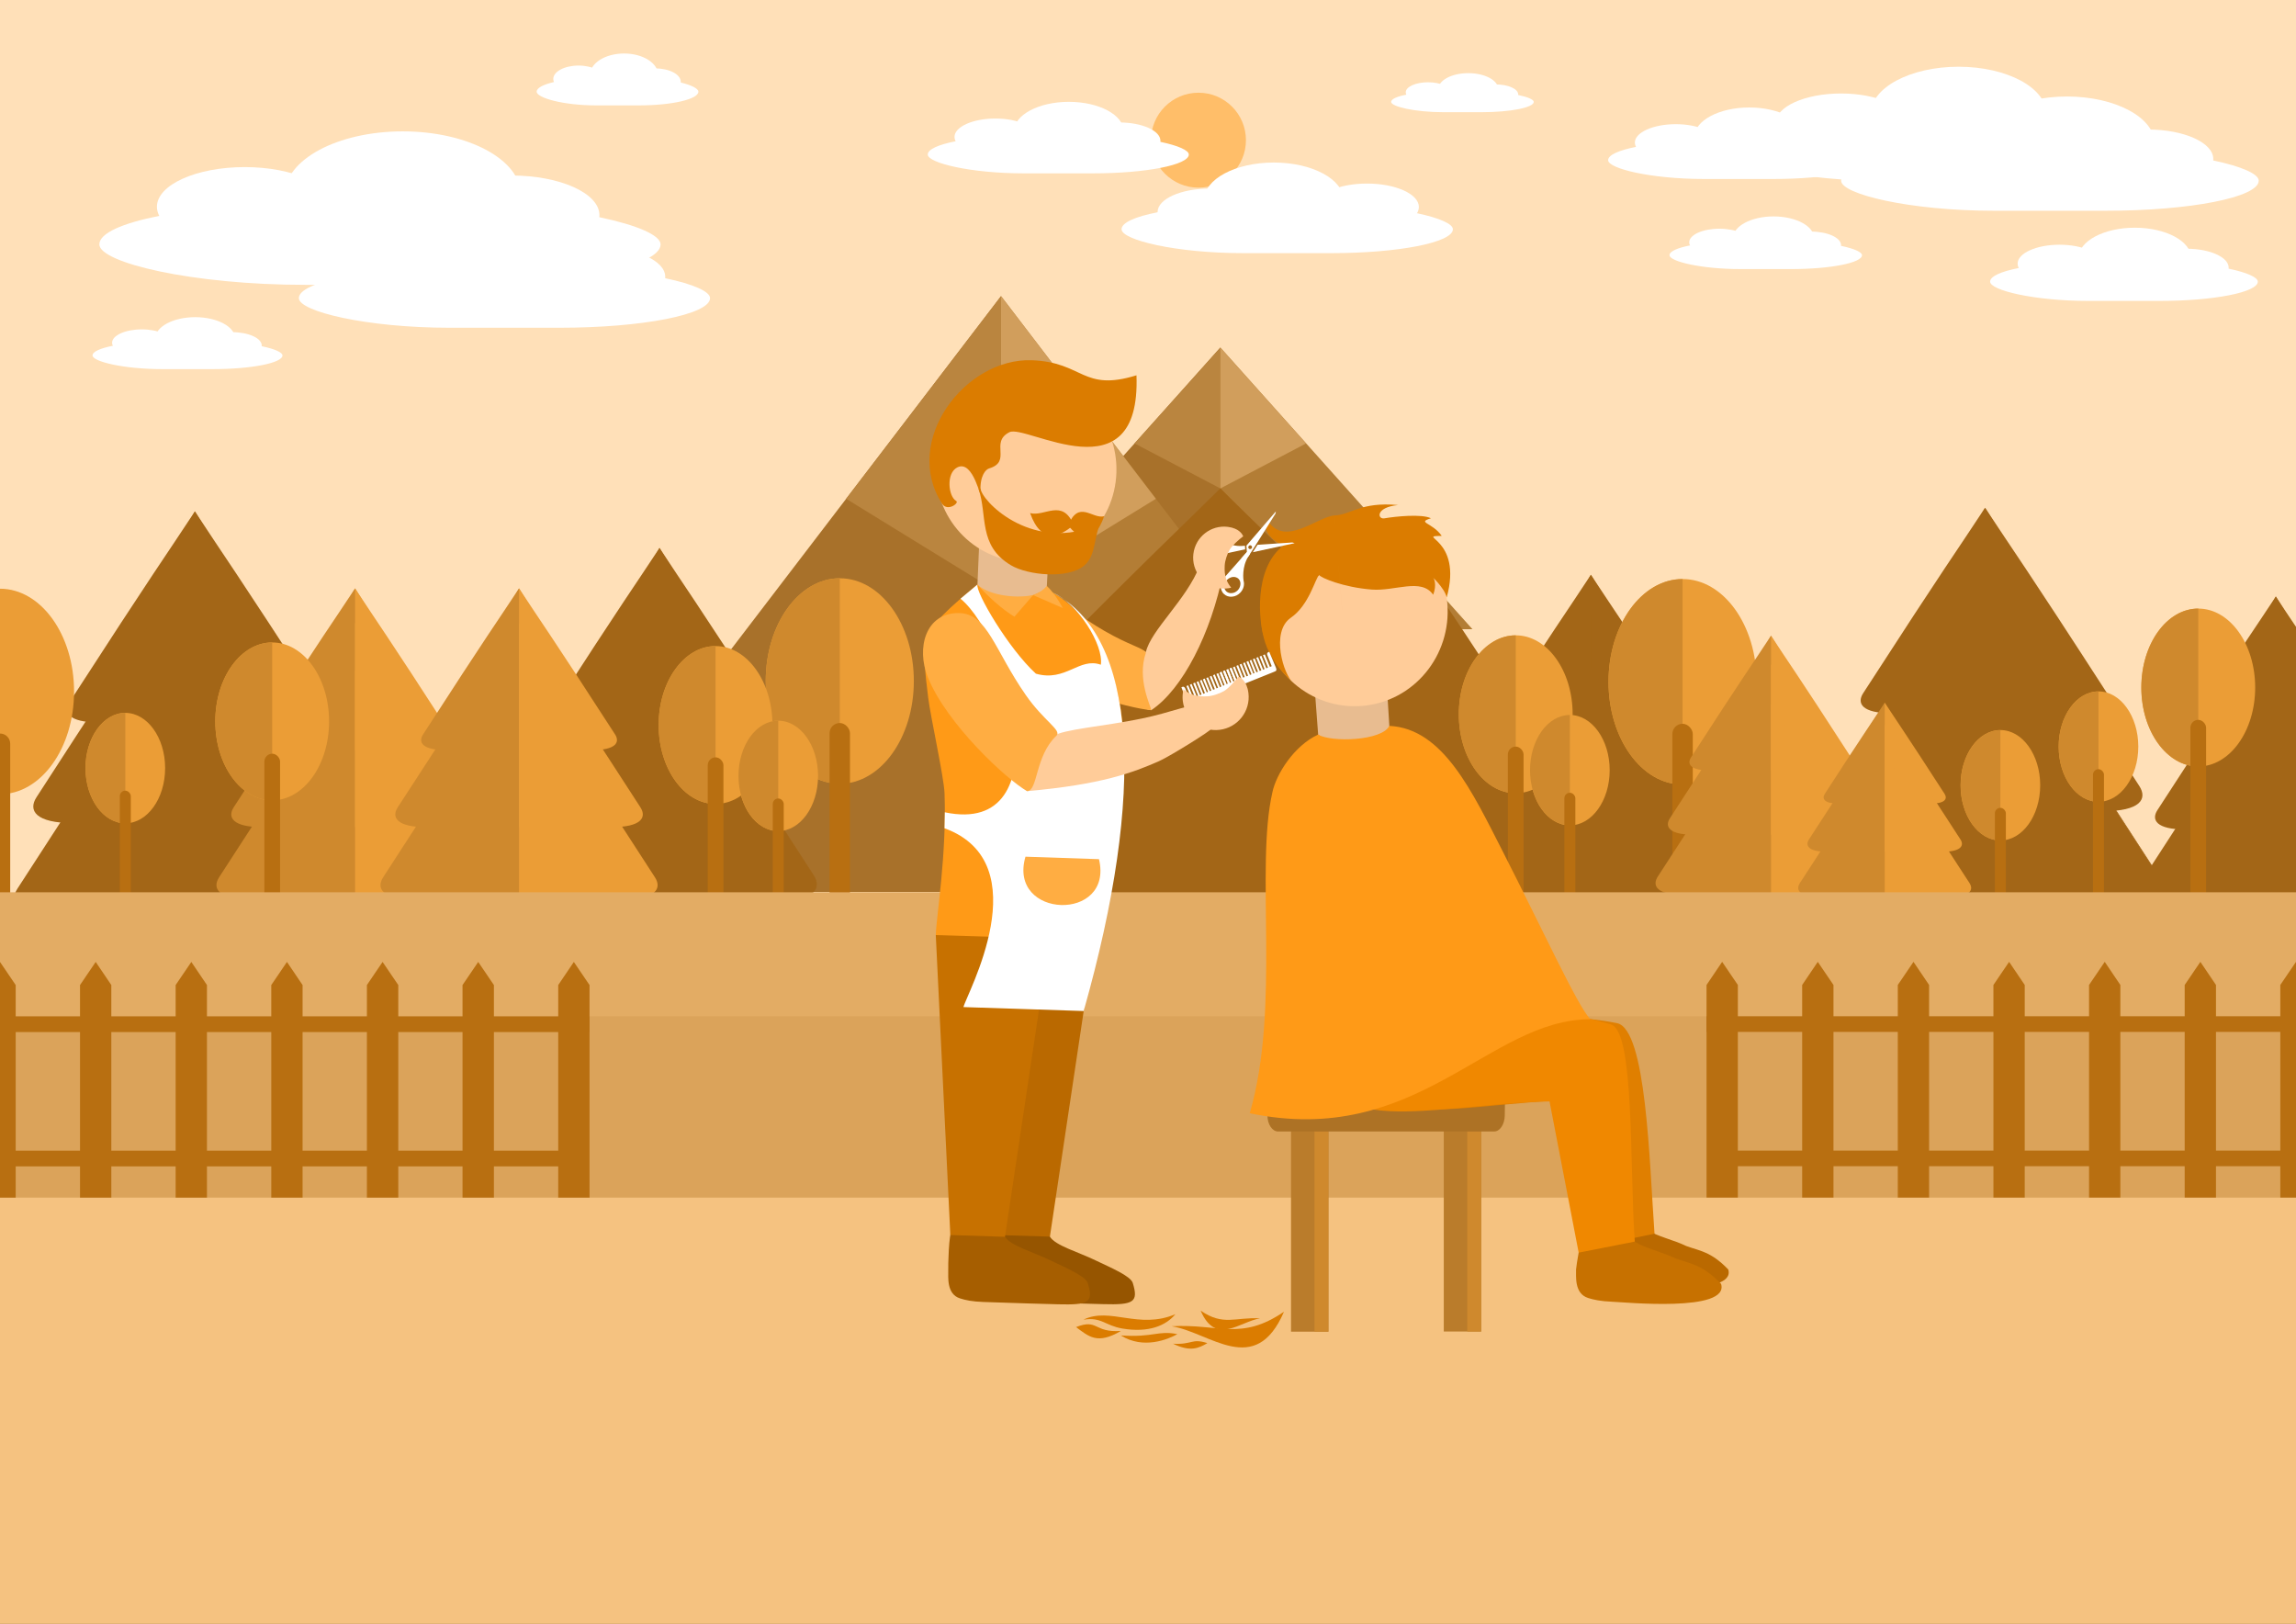 <?xml version="1.0" encoding="UTF-8"?>
<!DOCTYPE svg PUBLIC "-//W3C//DTD SVG 1.1//EN" "http://www.w3.org/Graphics/SVG/1.1/DTD/svg11.dtd">
<!-- Creator: CorelDRAW X7 -->
<svg xmlns="http://www.w3.org/2000/svg" xml:space="preserve" width="297mm" height="210mm" version="1.1" style="shape-rendering:geometricPrecision; text-rendering:geometricPrecision; image-rendering:optimizeQuality; fill-rule:evenodd; clip-rule:evenodd"
viewBox="0 0 29700 21000"
 xmlns:xlink="http://www.w3.org/1999/xlink">
 <rect x="0" y="0" width="29700" height="21000" fill="#333333" stroke="none"/>
 <defs>
  <style type="text/css">
   <![CDATA[
    .str0 {stroke:#A36617;stroke-width:7.62}
    .fil27 {fill:#965500}
    .fil6 {fill:#A36617}
    .fil30 {fill:#A65E00}
    .fil2 {fill:#A8712A}
    .fil24 {fill:#AD7225}
    .fil3 {fill:#B37D35}
    .fil12 {fill:#B86F11}
    .fil16 {fill:#BA6900}
    .fil23 {fill:#BA7C2B}
    .fil4 {fill:#BA853F}
    .fil17 {fill:#C77100}
    .fil11 {fill:#CF892D}
    .fil5 {fill:#D19E5C}
    .fil19 {fill:#DB7C00}
    .fil14 {fill:#DBA35A}
    .fil25 {fill:#E07F00}
    .fil13 {fill:#E3AC64}
    .fil20 {fill:#E8BC90}
    .fil10 {fill:#EB9D36}
    .fil26 {fill:#F08800}
    .fil15 {fill:#F5C280}
    .fil18 {fill:#FF9101}
    .fil29 {fill:#FF9A17}
    .fil22 {fill:#FFA024}
    .fil28 {fill:#FFAD42}
    .fil8 {fill:#FFBE69}
    .fil21 {fill:#FFCC99}
    .fil1 {fill:#FFE0B8}
    .fil0 {fill:white}
    .fil9 {fill:white}
    .fil7 {fill:#A36617;fill-rule:nonzero}
   ]]>
  </style>
 </defs>
 <g id="Слой_x0020_1">
  <g id="_500765160">
  </g>
  <g id="_500765448">
  </g>
  <g id="_500765376">
  </g>
  <g id="_500765472">
  </g>
  <g id="_500765832">
  </g>
  <g id="_500766216">
  </g>
  <g id="_500765112">
  </g>
  <g id="_500766384">
  </g>
  <g id="_500766336">
  </g>
  <g id="_500766960">
  </g>
  <g id="_500766816">
  </g>
  <g id="_500764584">
  </g>
  <g id="_500767080">
  </g>
  <g id="_500762832">
  </g>
  <g id="_500763336">
  </g>
  <g id="_514125000">
   <circle class="fil0" cx="11384" cy="4454" r="1610"/>
   <polygon class="fil0" points="11384,7009 9965,5206 12803,5206 "/>
  </g>
  <polygon class="fil1" points="0,0 29700,0 29700,13144 0,13144 "/>
  <g id="_514154088">
   <polygon class="fil2" points="15544,4969 15785,4524 16001,4899 16141,8138 15488,8138 "/>
   <polygon class="fil2" points="12524,8138 15786,8138 15786,4495 "/>
   <polygon class="fil3" points="19047,8138 15786,8138 15786,4495 "/>
   <polygon class="fil4" points="14676,5735 15786,6317 15786,4495 "/>
   <polygon class="fil5" points="16895,5735 15786,6317 15786,4495 "/>
  </g>
  <g id="_514127976">
   <polygon class="fil2" points="12511,4831 12947,3889 13338,4684 13589,11536 12411,11536 "/>
   <polygon class="fil2" points="7058,11536 12949,11536 12949,3830 "/>
   <polygon class="fil3" points="18839,11536 12949,11536 12949,3830 "/>
   <polygon class="fil4" points="10945,6451 12949,7683 12949,3830 "/>
   <polygon class="fil5" points="14952,6451 12949,7683 12949,3830 "/>
  </g>
  <g id="_514128264">
   <polygon class="fil6" points="15303,6884 15786,6317 16321,6884 16321,11564 15303,11564 "/>
   <g>
    <g>
     <path class="fil6" d="M15785 9044l-1898 0c-614,0 -721,-131 -589,-264 1726,-1738 1880,-1861 2487,-2463l0 2727z"/>
     <path class="fil6" d="M15785 10345l-2399 0c-777,0 -912,-166 -746,-334 2183,-2198 2378,-2353 3145,-3114l0 3448z"/>
     <path class="fil6" d="M15785 11564l-2686 0c-870,0 -1021,-186 -835,-374 2444,-2461 2662,-2634 3521,-3486l0 3860z"/>
    </g>
    <g>
     <path class="fil6" d="M15786 9044l1898 0c614,0 721,-131 589,-264 -1726,-1738 -1880,-1861 -2487,-2463l0 2727z"/>
     <path class="fil6" d="M15786 10345l2399 0c777,0 912,-166 746,-334 -2183,-2198 -2378,-2353 -3145,-3114l0 3448z"/>
     <path class="fil6 str0" d="M15786 11564l2686 0c870,0 1021,-186 835,-374 -2444,-2461 -2662,-2634 -3521,-3486l0 3860z"/>
    </g>
   </g>
  </g>
  <g id="_511351160">
   <polygon class="fil6" points="20307,7927 20579,7434 20883,7927 20883,11994 20307,11994 "/>
   <g>
    <g>
     <path class="fil6" d="M20579 9805l-1074 0c-347,0 -408,-115 -333,-230 976,-1511 1064,-1618 1407,-2141l0 2371z"/>
     <path class="fil6" d="M20579 10935l-1358 0c-439,0 -515,-145 -421,-291 1235,-1910 1345,-2045 1779,-2706l0 2997z"/>
     <path class="fil6" d="M20579 11994l-1520 0c-492,0 -577,-162 -472,-325 1382,-2138 1506,-2289 1992,-3030l0 3355z"/>
    </g>
    <g>
     <path class="fil6" d="M20579 9805l1074 0c348,0 408,-115 334,-230 -977,-1511 -1064,-1618 -1408,-2141l0 2371z"/>
     <path class="fil6" d="M20579 10935l1358 0c440,0 516,-145 422,-291 -1235,-1910 -1345,-2045 -1780,-2706l0 2997z"/>
     <path class="fil6 str0" d="M20579 11994l1521 0c491,0 577,-162 472,-325 -1383,-2138 -1507,-2289 -1993,-3030l0 3355z"/>
    </g>
   </g>
  </g>
  <g id="_511332848">
   <polygon class="fil6" points="18156,7901 18428,7408 18732,7901 18732,11968 18156,11968 "/>
   <g>
    <g>
     <path class="fil6" d="M18428 9778l-1074 0c-347,0 -408,-114 -333,-229 976,-1511 1064,-1618 1407,-2141l0 2370z"/>
     <path class="fil6" d="M18428 10909l-1358 0c-439,0 -515,-145 -421,-291 1235,-1910 1345,-2045 1779,-2706l0 2997z"/>
     <path class="fil6" d="M18428 11968l-1520 0c-492,0 -577,-162 -472,-325 1382,-2139 1506,-2290 1992,-3030l0 3355z"/>
    </g>
    <g>
     <path class="fil6" d="M18428 9778l1074 0c348,0 408,-114 334,-229 -977,-1511 -1064,-1618 -1408,-2141l0 2370z"/>
     <path class="fil6" d="M18428 10909l1358 0c440,0 516,-145 422,-291 -1235,-1910 -1345,-2045 -1780,-2706l0 2997z"/>
     <path class="fil6 str0" d="M18428 11968l1521 0c491,0 577,-162 472,-325 -1383,-2139 -1507,-2290 -1993,-3030l0 3355z"/>
    </g>
   </g>
  </g>
  <g id="_511327736">
   <polygon class="fil6" points="25373,7120 25678,6567 26018,7120 26018,11680 25373,11680 "/>
   <g>
    <g>
     <path class="fil6" d="M25678 9225l-1204 0c-390,0 -457,-128 -374,-258 1095,-1694 1193,-1813 1578,-2400l0 2658z"/>
     <path class="fil6" d="M25678 10492l-1522 0c-493,0 -579,-162 -473,-325 1385,-2142 1509,-2293 1995,-3035l0 3360z"/>
     <path class="fil6" d="M25678 11680l-1704 0c-552,0 -648,-181 -529,-364 1550,-2398 1688,-2568 2233,-3398l0 3762z"/>
    </g>
    <g>
     <path class="fil6" d="M25678 9225l1205 0c389,0 457,-128 374,-258 -1095,-1694 -1193,-1813 -1579,-2400l0 2658z"/>
     <path class="fil6" d="M25678 10492l1523 0c493,0 578,-162 473,-325 -1385,-2142 -1509,-2293 -1996,-3035l0 3360z"/>
     <path class="fil6 str0" d="M25678 11680l1705 0c552,0 648,-181 529,-364 -1550,-2398 -1688,-2568 -2234,-3398l0 3762z"/>
    </g>
   </g>
  </g>
  <g id="_511326248">
   <polygon class="fil6" points="29204,8139 29439,7715 29700,8139 29700,11640 29204,11640 "/>
   <g>
    <g>
     <path class="fil6" d="M29439 9756l-924 0c-300,0 -352,-99 -288,-198 841,-1301 916,-1393 1212,-1843l0 2041z"/>
     <path class="fil6" d="M29439 10728l-1169 0c-378,0 -444,-124 -363,-250 1063,-1644 1158,-1760 1532,-2329l0 2579z"/>
     <path class="fil6" d="M29439 11640l-1308 0c-424,0 -498,-139 -407,-280 1190,-1840 1297,-1970 1715,-2608l0 2888z"/>
    </g>
    <g>
     <path class="fil6" d="M29439 9756l261 0 0 -1649c-87,-130 -162,-240 -261,-392l0 2041z"/>
     <path class="fil6" d="M29439 10728l261 0 0 -2186c-83,-124 -162,-243 -261,-393l0 2579z"/>
     <path class="fil6" d="M29439 11640l261 0 0 -2494c-82,-122 -163,-244 -261,-394l0 2888z"/>
     <path class="fil7" d="M29443 11637l257 0 0 7 -261 0 -4 0 0 -4 0 -2888 0 -12 7 10c97,148 177,268 258,389l0 14c-81,-121 -161,-241 -257,-388l0 2872z"/>
    </g>
   </g>
  </g>
  <g id="_511335152">
   <polygon class="fil6" points="2207,7182 2521,6614 2870,7182 2870,11866 2207,11866 "/>
   <g>
    <g>
     <path class="fil6" d="M2521 9344l-1237 0c-400,0 -470,-132 -384,-264 1125,-1740 1225,-1863 1621,-2466l0 2730z"/>
     <path class="fil6" d="M2521 10646l-1564 0c-506,0 -594,-167 -485,-335 1422,-2199 1549,-2355 2049,-3116l0 3451z"/>
     <path class="fil6" d="M2521 11866l-1751 0c-566,0 -665,-187 -543,-375 1592,-2462 1734,-2636 2294,-3489l0 3864z"/>
    </g>
    <g>
     <path class="fil6" d="M2521 9344l1237 0c400,0 470,-132 384,-264 -1125,-1740 -1226,-1863 -1621,-2466l0 2730z"/>
     <path class="fil6" d="M2521 10646l1564 0c506,0 594,-167 485,-335 -1422,-2199 -1549,-2355 -2049,-3116l0 3451z"/>
     <path class="fil6 str0" d="M2521 11866l1751 0c566,0 665,-187 543,-375 -1592,-2462 -1734,-2636 -2294,-3489l0 3864z"/>
    </g>
   </g>
  </g>
  <g id="_511343864">
   <polygon class="fil6" points="8258,7580 8531,7087 8834,7580 8834,11647 8258,11647 "/>
   <g>
    <g>
     <path class="fil6" d="M8531 9457l-1074 0c-348,0 -408,-114 -334,-229 977,-1511 1064,-1618 1408,-2141l0 2370z"/>
     <path class="fil6" d="M8531 10588l-1358 0c-440,0 -516,-145 -422,-291 1235,-1910 1345,-2045 1780,-2706l0 2997z"/>
     <path class="fil6" d="M8531 11647l-1521 0c-491,0 -577,-162 -472,-325 1383,-2139 1507,-2290 1993,-3030l0 3355z"/>
    </g>
    <g>
     <path class="fil6" d="M8531 9457l1074 0c347,0 408,-114 333,-229 -976,-1511 -1064,-1618 -1407,-2141l0 2370z"/>
     <path class="fil6" d="M8531 10588l1358 0c439,0 515,-145 421,-291 -1235,-1910 -1345,-2045 -1779,-2706l0 2997z"/>
     <path class="fil6 str0" d="M8531 11647l1520 0c492,0 577,-162 472,-325 -1382,-2139 -1506,-2290 -1992,-3030l0 3355z"/>
    </g>
   </g>
  </g>
  <circle class="fil8" cx="15503" cy="1813" r="614"/>
  <g id="_511346048">
   <rect class="fil9" x="12001" y="1755" width="3377" height="487" rx="1239" ry="629"/>
   <ellipse class="fil9" cx="12876" cy="1771" rx="529" ry="238"/>
   <ellipse class="fil9" cx="14482" cy="1822" rx="529" ry="238"/>
   <ellipse class="fil9" cx="13826" cy="1699" rx="710" ry="382"/>
  </g>
  <g id="_511339064">
   <g>
    <ellipse class="fil10" cx="10863" cy="8808" rx="958" ry="1329"/>
    <path class="fil11" d="M10863 10136c-529,0 -958,-595 -958,-1328 0,-734 429,-1329 958,-1329l0 2657z"/>
   </g>
   <rect class="fil12" x="10731" y="9351" width="264" height="3389" rx="132" ry="132"/>
  </g>
  <g id="_511352384">
   <g>
    <ellipse class="fil10" cx="21765" cy="8818" rx="958" ry="1329"/>
    <path class="fil11" d="M21765 10146c-529,0 -958,-594 -958,-1328 0,-734 429,-1329 958,-1329l0 2657z"/>
   </g>
   <rect class="fil12" x="21633" y="9361" width="264" height="3389" rx="132" ry="132"/>
  </g>
  <g id="_511353776">
   <g>
    <path class="fil10" d="M0 7614c529,0 958,595 958,1329 0,734 -429,1329 -958,1329l0 0 0 -2658 0 0z"/>
    <polygon class="fil11" points="0,10272 0,10272 0,7614 0,7614 "/>
   </g>
   <path class="fil12" d="M0 9487l0 0c73,0 132,59 132,132l0 3125c0,72 -59,132 -132,132l0 0 0 0 0 -3389 0 0z"/>
  </g>
  <g id="_511333616">
   <g>
    <ellipse class="fil10" cx="9256" cy="9377" rx="736" ry="1021"/>
    <path class="fil11" d="M9256 10398c-407,0 -736,-457 -736,-1021 0,-564 329,-1021 736,-1021l0 2042z"/>
   </g>
   <rect class="fil12" x="9155" y="9795" width="203" height="2605" rx="102" ry="102"/>
  </g>
  <g id="_511338080">
   <g>
    <ellipse class="fil10" cx="28436" cy="8892" rx="736" ry="1021"/>
    <path class="fil11" d="M28436 9913c-407,0 -737,-457 -737,-1021 0,-564 330,-1021 737,-1021l0 2042z"/>
   </g>
   <rect class="fil12" x="28334" y="9310" width="203" height="2605" rx="102" ry="102"/>
  </g>
  <g id="_511340192">
   <g>
    <ellipse class="fil10" cx="19607" cy="9238" rx="736" ry="1021"/>
    <path class="fil11" d="M19607 10260c-407,0 -737,-458 -737,-1022 0,-564 330,-1021 737,-1021l0 2043z"/>
   </g>
   <rect class="fil12" x="19505" y="9656" width="203" height="2605" rx="102" ry="102"/>
  </g>
  <g id="_511347152">
   <g>
    <ellipse class="fil10" cx="20307" cy="9961" rx="515" ry="714"/>
    <path class="fil11" d="M20307 10674c-285,0 -515,-319 -515,-713 0,-395 230,-714 515,-714l0 1427z"/>
   </g>
   <rect class="fil12" x="20236" y="10253" width="142" height="1820" rx="71" ry="71"/>
  </g>
  <g id="_511327712">
   <g>
    <ellipse class="fil10" cx="1621" cy="9934" rx="515" ry="714"/>
    <path class="fil11" d="M1621 10648c-284,0 -515,-320 -515,-714 0,-394 231,-714 515,-714l0 1428z"/>
   </g>
   <rect class="fil12" x="1550" y="10226" width="142" height="1820" rx="71" ry="71"/>
  </g>
  <g id="_511339352">
   <g>
    <ellipse class="fil10" cx="10067" cy="10035" rx="515" ry="714"/>
    <path class="fil11" d="M10067 10748c-284,0 -514,-319 -514,-713 0,-395 230,-714 514,-714l0 1427z"/>
   </g>
   <rect class="fil12" x="9996" y="10327" width="142" height="1820" rx="71" ry="71"/>
  </g>
  <g id="_511325288">
   <polygon class="fil11" points="22709,8585 22909,8222 23132,8585 23132,11575 22709,11575 "/>
   <g>
    <g>
     <path class="fil11" d="M22909 9965l-789 0c-256,0 -300,-84 -246,-169 718,-1111 783,-1189 1035,-1574l0 1743z"/>
     <path class="fil11" d="M22909 10796l-998 0c-323,0 -379,-106 -310,-213 908,-1405 989,-1504 1308,-1990l0 2203z"/>
     <path class="fil11" d="M22909 11575l-1117 0c-362,0 -425,-119 -347,-239 1016,-1572 1107,-1683 1464,-2228l0 2467z"/>
    </g>
    <g>
     <path class="fil10" d="M22909 9965l790 0c255,0 300,-84 245,-169 -718,-1111 -782,-1189 -1035,-1574l0 1743z"/>
     <path class="fil10" d="M22909 10796l999 0c323,0 379,-106 310,-213 -908,-1405 -989,-1504 -1309,-1990l0 2203z"/>
     <path class="fil10" d="M22909 11575l1118 0c362,0 425,-119 347,-239 -1016,-1572 -1107,-1683 -1465,-2228l0 2467z"/>
    </g>
   </g>
  </g>
  <g id="_378494088">
   <polygon class="fil11" points="24230,9360 24380,9089 24547,9360 24547,11599 24230,11599 "/>
   <g>
    <g>
     <path class="fil11" d="M24380 10394l-591 0c-192,0 -225,-63 -184,-127 538,-831 586,-890 775,-1178l0 1305z"/>
     <path class="fil11" d="M24380 11016l-748 0c-241,0 -283,-80 -232,-160 680,-1051 741,-1126 980,-1490l0 1650z"/>
     <path class="fil11" d="M24380 11599l-837 0c-271,0 -318,-89 -260,-179 761,-1177 829,-1260 1097,-1668l0 1847z"/>
    </g>
    <g>
     <path class="fil10" d="M24380 10394l591 0c191,0 224,-63 183,-127 -537,-831 -585,-890 -774,-1178l0 1305z"/>
     <path class="fil10" d="M24380 11016l747 0c242,0 284,-80 232,-160 -679,-1051 -740,-1126 -979,-1490l0 1650z"/>
     <path class="fil10" d="M24380 11599l836 0c271,0 318,-89 260,-179 -761,-1177 -829,-1260 -1096,-1668l0 1847z"/>
    </g>
   </g>
  </g>
  <g id="_378489192">
   <g>
    <ellipse class="fil10" cx="25876" cy="10156" rx="515" ry="714"/>
    <path class="fil11" d="M25876 10870c-284,0 -514,-320 -514,-714 0,-394 230,-713 514,-713l0 1427z"/>
   </g>
   <rect class="fil12" x="25805" y="10448" width="142" height="1820" rx="71" ry="71"/>
  </g>
  <g id="_378488256">
   <g>
    <ellipse class="fil10" cx="27145" cy="9656" rx="515" ry="714"/>
    <path class="fil11" d="M27145 10370c-284,0 -515,-320 -515,-714 0,-394 231,-713 515,-713l0 1427z"/>
   </g>
   <rect class="fil12" x="27074" y="9948" width="142" height="1820" rx="71" ry="71"/>
  </g>
  <g id="_378498264">
   <polygon class="fil11" points="4352,8044 4593,7610 4860,8044 4860,11632 4352,11632 "/>
   <g>
    <g>
     <path class="fil11" d="M4593 9701l-948 0c-306,0 -360,-101 -294,-203 861,-1333 939,-1427 1242,-1888l0 2091z"/>
     <path class="fil11" d="M4593 10698l-1198 0c-388,0 -455,-128 -372,-257 1089,-1684 1187,-1803 1570,-2387l0 2644z"/>
     <path class="fil11" d="M4593 11632l-1341 0c-434,0 -510,-143 -417,-287 1220,-1886 1329,-2019 1758,-2672l0 2959z"/>
    </g>
    <g>
     <path class="fil10" d="M4593 9701l947 0c306,0 360,-101 294,-203 -861,-1333 -939,-1427 -1241,-1888l0 2091z"/>
     <path class="fil10" d="M4593 10698l1197 0c388,0 455,-128 372,-257 -1089,-1684 -1186,-1803 -1569,-2387l0 2644z"/>
     <path class="fil10" d="M4593 11632l1340 0c434,0 510,-143 417,-287 -1220,-1886 -1329,-2019 -1757,-2672l0 2959z"/>
    </g>
   </g>
  </g>
  <g id="_378496296">
   <g>
    <ellipse class="fil10" cx="3521" cy="9330" rx="736" ry="1021"/>
    <path class="fil11" d="M3521 10352c-406,0 -736,-458 -736,-1022 0,-564 330,-1021 736,-1021l0 2043z"/>
   </g>
   <rect class="fil12" x="3420" y="9748" width="203" height="2605" rx="102" ry="102"/>
  </g>
  <g id="_378498432">
   <polygon class="fil11" points="6474,8044 6714,7610 6982,8044 6982,11632 6474,11632 "/>
   <g>
    <g>
     <path class="fil11" d="M6714 9701l-947 0c-307,0 -360,-101 -294,-203 861,-1333 938,-1427 1241,-1888l0 2091z"/>
     <path class="fil11" d="M6714 10698l-1197 0c-388,0 -455,-128 -372,-257 1089,-1684 1186,-1803 1569,-2387l0 2644z"/>
     <path class="fil11" d="M6714 11632l-1341 0c-433,0 -509,-143 -416,-287 1219,-1886 1328,-2019 1757,-2672l0 2959z"/>
    </g>
    <g>
     <path class="fil10" d="M6714 9701l948 0c306,0 360,-101 294,-203 -862,-1333 -939,-1427 -1242,-1888l0 2091z"/>
     <path class="fil10" d="M6714 10698l1198 0c387,0 455,-128 372,-257 -1089,-1684 -1187,-1803 -1570,-2387l0 2644z"/>
     <path class="fil10" d="M6714 11632l1341 0c434,0 510,-143 416,-287 -1219,-1886 -1328,-2019 -1757,-2672l0 2959z"/>
    </g>
   </g>
  </g>
  <polygon class="fil13" points="0,11540 29700,11540 29700,21000 0,21000 "/>
  <polygon class="fil14" points="0,13144 29700,13144 29700,20500 0,20500 "/>
  <polygon class="fil15" points="0,15489 29700,15489 29700,21006 0,21006 "/>
  <g id="_500765160_0">
  </g>
  <g id="_500765448_1">
  </g>
  <g id="_500765376_2">
  </g>
  <g id="_500765472_3">
  </g>
  <g id="_500765832_4">
  </g>
  <g id="_500766216_5">
  </g>
  <g id="_500765112_6">
  </g>
  <g id="_500766384_7">
  </g>
  <g id="_500766336_8">
  </g>
  <g id="_500766960_9">
  </g>
  <g id="_500766816_10">
  </g>
  <g id="_500764584_11">
  </g>
  <g id="_500767080_12">
  </g>
  <g id="_500762832_13">
  </g>
  <g id="_500763336_14">
  </g>
  <path class="fil16" d="M21285 15794c19,32 -6,88 38,119 107,76 333,125 489,202 175,64 321,71 544,304 104,345 -1165,219 -1301,215 -141,-6 -224,-24 -289,-45 -174,-54 -143,-273 -146,-343 6,-66 52,-350 78,-397 81,-97 407,-352 548,-297 30,18 -2,172 39,242z"/>
  <path class="fil17" d="M21106 15929c21,35 -6,95 41,129 116,81 360,135 528,218 190,69 347,77 588,329 113,372 -1258,236 -1405,231 -153,-6 -243,-26 -313,-48 -188,-58 -154,-295 -158,-370 7,-72 57,-379 85,-430 87,-105 439,-379 592,-320 32,19 -2,186 42,261z"/>
  <path class="fil18" d="M19304 13760c-1696,-41 -1437,-183 -2209,46 -24,-263 -33,-665 -159,-1486 -32,-214 -305,-994 -363,-1239 -74,-308 -152,-619 -108,-810 47,-230 462,-635 586,-770 169,-112 338,-123 561,-113 115,5 225,26 332,60 34,-85 47,16 72,25 693,266 1194,1136 1257,2257 54,989 28,1437 -4,1768 -24,257 41,217 35,262z"/>
  <path class="fil0" d="M18329 10598c40,37 183,94 248,106 -33,-174 63,-292 -69,-484 -283,-407 -354,-680 -525,-797 -140,-95 -359,-82 -692,12 -151,43 -168,-62 -219,104 305,185 1007,985 1257,1059z"/>
  <g id="_378660168">
   <polygon class="fil19" points="18441,9685 17965,9402 17965,9402 18355,10232 18355,10232 "/>
   <polygon class="fil19" points="18614,10052 18138,9770 18138,9770 18577,10704 "/>
  </g>
  <path class="fil20" d="M16972 8444l936 -78 66 1057c-22,95 -554,395 -923,78l-79 -1057z"/>
  <ellipse class="fil21" transform="matrix(1.286 -0.107 0.1 1.199 17519.6 7903.31)" rx="935" ry="1023"/>
  <path class="fil19" d="M17362 7894l-102 -1227c218,-8 337,-180 825,-135 -293,28 -270,187 -178,172 144,-25 484,-60 603,-1 -188,59 15,51 140,228 -353,5 278,17 64,796 -28,-127 -222,-301 -168,-246 0,0 44,79 -7,211 -155,-222 -493,-43 -795,-67 -369,-29 -658,-152 -680,-188 -248,165 -436,194 -553,515 -14,-18 -46,499 54,658 21,35 -105,-12 -233,-431 -27,-110 -135,-804 266,-1122 -170,-78 -274,-217 -196,-319 221,339 637,-53 858,-71l102 1227z"/>
  <g id="_378662712">
   <polygon class="fil22" points="17278,10214 17051,9501 17051,9501 18024,10268 18024,10268 "/>
   <polygon class="fil22" points="17708,10553 17481,9840 17481,9840 18577,10704 "/>
  </g>
  <rect class="fil23" x="18676" y="14594" width="484" height="2627"/>
  <rect class="fil11" x="18980" y="14594" width="179" height="2627"/>
  <rect class="fil23" x="16700" y="14596" width="484" height="2627"/>
  <rect class="fil11" x="17004" y="14596" width="179" height="2627"/>
  <path class="fil24" d="M19470 14068l-5 359c-2,114 -62,207 -138,207l-2794 0c-76,0 -138,-93 -138,-207l0 -334c0,-167 819,-220 1602,-231 866,-13 1476,37 1473,206z"/>
  <path class="fil25" d="M17497 13209c1236,0 2498,-162 3420,24 381,77 419,1806 485,2723l-695 143 -362 -1872c-1562,34 -3084,601 -2848,-1018z"/>
  <path class="fil26" d="M17069 13183c1291,0 2563,-303 3772,68 306,94 237,1848 306,2807l-726 143 -377 -1956c-1633,36 -3222,628 -2975,-1062z"/>
  <circle class="fil0" transform="matrix(-1.097 -0.435 -0.435 1.097 12936.9 12970)" r="133"/>
  <path class="fil27" d="M13581 15994c70,116 365,197 595,309 196,94 449,200 477,290 77,250 10,285 -382,274 -214,-5 -527,-15 -967,-29 -148,-6 -235,-25 -303,-47 -181,-55 -150,-285 -154,-358 -2,-68 6,-476 48,-526 83,-103 458,-258 605,-201 115,44 38,215 81,288z"/>
  <polygon class="fil16" points="12686,12093 14159,12137 13581,15994 12874,15972 "/>
  <g id="_378652032">
   <path class="fil0" d="M16206 7142l541 -117 -29 -9c0,0 -258,16 -451,30 -23,37 -45,69 -61,96z"/>
   <path class="fil0" d="M15677 7197c0,0 1,-1 1,-1 -1,1 -1,1 -1,1l429 -92 1 1 -3 -48c-21,1 -36,3 -39,3 -161,10 -293,-91 -302,-99 -36,-38 -97,-55 -155,-40 -41,10 -76,33 -98,66 -23,33 -31,73 -22,110 3,12 8,24 15,35 33,55 104,81 174,64zm-135 -89c-4,-7 -8,-14 -9,-22 -7,-23 -1,-50 15,-72 15,-24 41,-40 71,-48 50,-12 101,6 124,43 4,8 6,15 8,23 7,25 2,50 -14,72 -16,23 -42,41 -71,48 -50,13 -101,-5 -124,-44z"/>
   <path class="fil0" d="M15838 7469c2,0 2,0 2,0 -1,-1 -2,0 -2,0l291 -329 4 1 36 25c-12,17 -20,29 -22,32 -86,138 -63,301 -61,312 15,52 0,112 -43,156 -29,30 -66,48 -106,51 -40,4 -78,-9 -105,-35 -10,-9 -18,-19 -23,-30 -32,-56 -19,-131 29,-183zm10 161c4,7 9,13 14,18 19,18 45,26 71,23 29,-1 56,-15 78,-37 35,-37 45,-91 24,-129 -4,-7 -10,-13 -15,-20 -19,-17 -44,-25 -71,-23 -28,3 -55,16 -77,38 -36,39 -45,91 -24,130z"/>
   <path class="fil0" d="M16143 7204l4 -6c17,-19 352,-555 352,-555l5 -29 -381 443 6 83 -74 84c42,-5 55,-14 88,-20zm17 -148c11,-7 26,-3 33,9 15,28 -25,51 -43,25 -6,-12 -2,-27 10,-34z"/>
  </g>
  <path class="fil21" d="M15883 6814c-219,-27 -419,129 -446,350 -27,219 130,418 349,445 48,6 95,3 140,-8 -65,-82 -90,-158 -84,-283 3,-71 34,-154 62,-204 27,-51 123,-138 178,-178 -10,-22 -49,-103 -199,-122z"/>
  <path class="fil21" d="M14823 8433c63,-283 527,-679 695,-1114l304 88c-154,777 -523,1508 -930,1778 -122,1 -423,-264 -729,-297 -374,-40 -670,102 -959,-60 -320,-177 -504,-575 -188,-823 265,-209 602,76 1228,257 365,105 507,123 579,171z"/>
  <path class="fil28" d="M14823 8441c-121,344 69,701 69,744 -280,-21 -1330,-303 -1778,-722 -274,-255 -359,-694 15,-862 314,-141 577,223 1153,556 335,194 501,220 541,284z"/>
  <path class="fil29" d="M14218 12158c-2268,955 -1507,592 -2113,-64 8,-256 142,-1033 113,-1836 -8,-211 -182,-992 -211,-1233 -37,-304 -77,-612 -13,-791 71,-215 515,-558 650,-674 175,-90 339,-81 552,-46 109,18 213,49 312,94 43,-78 44,20 66,33 637,334 1022,1225 957,2311 -58,957 -134,1386 -202,1700 -51,245 -101,463 -111,506z"/>
  <path class="fil30" d="M13000 15996c70,115 365,197 595,308 196,95 448,201 476,291 78,250 11,284 -381,274 -214,-5 -527,-15 -967,-30 -148,-5 -236,-24 -303,-46 -181,-55 -151,-286 -154,-358 -2,-68 6,-476 47,-526 83,-103 459,-259 606,-202 114,45 38,216 81,289z"/>
  <polygon class="fil17" points="12105,12094 13578,12139 13000,15996 12293,15973 "/>
  <path class="fil0" d="M13620 7665c321,138 658,675 620,932 -280,-100 -453,226 -840,116 -358,-327 -786,-1061 -756,-1153l-219 183c654,544 1315,3081 -203,2763 -1,80 -2,139 -4,206 1235,454 276,2162 245,2313l1555 51c806,-2845 696,-4843 -398,-5411z"/>
  <g id="_500762472">
   <path class="fil20" d="M12687 6534l908 30 -54 1023c-32,90 -578,318 -897,-27l43 -1026z"/>
   <g>
    <ellipse class="fil21" transform="matrix(1.249 0.041 -0.039 1.164 13273.5 6074.87)" rx="935" ry="1023"/>
    <path class="fil19" d="M13344 4659c672,23 654,412 1357,195 59,1589 -1431,626 -1644,736 -258,131 39,379 -264,469 -40,12 -121,92 -109,302 8,149 -86,-425 -301,-316 -148,75 -116,377 -14,434 44,25 -113,144 -183,35 -522,-810 297,-1884 1158,-1855z"/>
    <path class="fil19" d="M12683 6313c4,155 632,810 1455,499 52,-20 126,-107 116,-90 -115,218 -66,449 -226,590 -205,180 -731,130 -952,-2 -428,-255 -300,-646 -418,-987 21,-3 19,1 25,-10z"/>
    <path class="fil19" d="M13325 6636c148,419 398,299 563,152 -145,-346 -375,-101 -563,-152z"/>
    <path class="fil19" d="M14283 6677c-145,408 -342,274 -466,118 138,-336 310,-79 466,-118z"/>
   </g>
  </g>
  <path class="fil21" d="M13625 9522c115,-90 652,-126 1150,-230 366,-76 660,-197 685,-162l211 293c11,17 -529,354 -678,421 -336,148 -744,303 -1707,388 -226,-180 -1031,-872 -1270,-1470 -146,-362 -32,-816 397,-810 361,5 450,468 846,1039 233,332 339,443 366,531z"/>
  <path class="fil28" d="M13664 9517c-277,261 -237,715 -378,715 -261,-147 -1042,-868 -1285,-1476 -149,-370 -33,-833 405,-827 367,6 457,477 863,1060 236,340 472,457 395,528z"/>
  <g id="_500765040">
   <path class="fil28" d="M13122 7976c-136,-78 -362,-276 -478,-416 124,123 451,189 720,137l-242 279z"/>
   <path class="fil28" d="M13748 7864c-99,-182 -188,-271 -207,-284 -68,73 -117,90 -177,117l384 167z"/>
  </g>
  <path class="fil0" d="M13424 12130c-220,-201 -697,-398 -39,-741 118,-62 345,23 647,-147 488,-273 344,616 64,834 -143,111 -580,160 -672,54z"/>
  <path class="fil28" d="M13558 11246l196 517 -24 -19c0,0 -126,-226 -219,-395 18,-39 34,-75 47,-103z"/>
  <path class="fil0" d="M13015 11343c114,-260 1648,151 832,735 -467,333 -907,-434 -836,-710 1,-1 5,-29 4,-25z"/>
  <path class="fil28" d="M14216 11112c-317,-11 -634,-21 -951,-32 -234,805 1145,851 951,32z"/>
  <path class="fil29" d="M16166 14398c402,-1381 68,-3164 293,-4150 47,-231 280,-605 592,-747 172,103 827,81 921,-113 695,34 1069,846 1473,1636 502,982 964,1993 1127,2158 -1322,0 -2241,1669 -4406,1216z"/>
  <path class="fil19" d="M17403 7967l0 -1195c675,0 1129,405 1255,814 -216,-393 -596,-445 -1066,-420 -170,9 -383,287 -528,271 -52,45 -128,388 -367,553 -266,184 -90,742 28,837 -409,-367 -413,-699 -413,-944 0,-320 211,-603 482,-821 177,-143 352,-290 609,-290l0 1195z"/>
  <g id="_498465232">
   <path class="fil0" d="M16505 8636c7,18 11,38 -7,45 -1,1 -4,2 -11,5 -5,2 -11,4 -19,8l-603 243 -30 -73 7 -3 -66 -162 24 -10 65 162 20 -8 -65 -162 24 -10 65 163 19 -8 -64 -162 22 -10 65 163 20 -9 -65 -162 23 -9 65 162 20 -7 -65 -162 23 -10 66 162 19 -8 -64 -162 23 -10 65 162 20 -8 -66 -162 25 -9 64 162 21 -8 -65 -163 23 -9 66 162 20 -8 -66 -162 24 -10 65 162 16 -6 -64 -162 22 -9 66 161 20 -8 -66 -162 24 -9 65 162 21 -9 -66 -162 24 -8 65 162 19 -8 -65 -162 24 -10 64 162 21 -9 -65 -162 24 -8 66 162 11 -5c8,-4 12,-5 12,-5 0,0 -49,-124 -56,-143 -8,-18 -5,-35 24,-43 9,23 81,188 87,206z"/>
   <path class="fil0" d="M15363 9098c7,18 19,34 37,27 0,0 4,-2 11,-3 4,-2 11,-5 19,-8l603 -245 -30 -73 -7 2 -66 -162 -23 10 66 162 -21 8 -64 -162 -24 10 66 162 -20 8 -66 -163 -23 10 64 162 -18 7 -66 -161 -23 9 65 162 -20 9 -64 -163 -24 10 65 162 -20 9 -66 -164 -23 10 65 162 -19 8 -66 -162 -23 10 66 162 -21 8 -66 -161 -23 9 65 162 -19 8 -66 -163 -24 10 66 162 -16 7 -66 -162 -23 9 65 163 -20 8 -64 -162 -24 10 65 161 -20 9 -65 -163 -24 10 65 161 -19 8 -66 -161 -23 9 66 162 -21 9 -66 -162 -23 9 65 163 -12 5c-8,2 -12,3 -12,3 0,0 -50,-123 -57,-141 -8,-18 -23,-29 -49,-14 9,23 74,192 81,209z"/>
  </g>
  <path class="fil21" d="M16149 8963c29,234 -137,447 -372,476 -234,29 -448,-139 -477,-373 -6,-51 -2,-102 9,-150 88,70 169,96 302,90 76,-3 165,-36 218,-66 55,-29 148,-131 190,-190 24,11 110,52 130,213z"/>
  <path class="fil19" d="M15531 16951c295,203 448,81 769,100 -263,41 -573,358 -769,-100z"/>
  <path class="fil19" d="M16609 16965c-558,382 -847,153 -1453,188 496,78 1081,676 1453,-188z"/>
  <path class="fil19" d="M14499 17214c-358,23 -292,-163 -580,-50 164,120 274,231 580,50z"/>
  <path class="fil19" d="M14015 17068c342,-169 716,131 1189,-71 -122,149 -347,242 -683,186 -230,-39 -270,-152 -506,-115z"/>
  <path class="fil19" d="M14499 17272c427,28 480,-68 731,-17 -121,68 -441,200 -731,17z"/>
  <path class="fil19" d="M15173 17379c260,14 236,-74 445,-8 -119,70 -223,114 -445,8z"/>
  <g id="_378856704">
   <rect class="fil9" x="1285" y="2638" width="7260" height="1046" rx="2664" ry="1352"/>
   <ellipse class="fil9" cx="3166" cy="2674" rx="1136" ry="513"/>
   <ellipse class="fil9" cx="6618" cy="2783" rx="1136" ry="513"/>
   <ellipse class="fil9" cx="5210" cy="2519" rx="1527" ry="820"/>
  </g>
  <g id="_378845112">
   <rect class="fil9" x="22415" y="1563" width="5402" height="778" rx="1982" ry="1006"/>
   <ellipse class="fil9" cx="23815" cy="1590" rx="845" ry="381"/>
   <ellipse class="fil9" cx="26383" cy="1671" rx="845" ry="381"/>
   <ellipse class="fil9" cx="25335" cy="1474" rx="1136" ry="611"/>
  </g>
  <g id="_378844128">
   <rect class="fil9" x="20802" y="1828" width="3377" height="487" rx="1239" ry="629"/>
   <ellipse class="fil9" cx="21677" cy="1844" rx="529" ry="238"/>
   <ellipse class="fil9" cx="23283" cy="1895" rx="529" ry="238"/>
   <ellipse class="fil9" cx="22628" cy="1772" rx="710" ry="382"/>
  </g>
  <g id="_378834552">
   <rect class="fil9" x="23816" y="1948" width="5402" height="778" rx="1982" ry="1006"/>
   <ellipse class="fil9" cx="25216" cy="1975" rx="845" ry="381"/>
   <ellipse class="fil9" cx="27785" cy="2056" rx="845" ry="381"/>
   <ellipse class="fil9" cx="26737" cy="1859" rx="1136" ry="611"/>
  </g>
  <g id="_378839256">
   <rect class="fil9" x="3866" y="3473" width="5319" height="766" rx="1951" ry="990"/>
   <ellipse class="fil9" cx="5244" cy="3499" rx="832" ry="375"/>
   <ellipse class="fil9" cx="7773" cy="3579" rx="832" ry="375"/>
   <ellipse class="fil9" cx="6741" cy="3385" rx="1119" ry="601"/>
  </g>
  <g id="_378841752">
   <rect class="fil9" x="6942" y="1009" width="2092" height="354" rx="768" ry="457"/>
   <ellipse class="fil9" cx="7484" cy="1021" rx="327" ry="173"/>
   <ellipse class="fil9" cx="8479" cy="1058" rx="327" ry="173"/>
   <ellipse class="fil9" cx="8073" cy="969" rx="440" ry="277"/>
  </g>
  <g id="_378833184">
   <rect class="fil9" x="17995" y="1185" width="1845" height="266" rx="677" ry="343"/>
   <ellipse class="fil9" cx="18473" cy="1194" rx="289" ry="130"/>
   <ellipse class="fil9" cx="19350" cy="1222" rx="289" ry="130"/>
   <ellipse class="fil9" cx="18993" cy="1154" rx="388" ry="208"/>
  </g>
  <g id="_378832416">
   <rect class="fil9" x="14508" y="2656" width="4286" height="618" rx="1572" ry="798"/>
   <ellipse class="fil9" cx="17683" cy="2677" rx="671" ry="303"/>
   <ellipse class="fil9" cx="15645" cy="2742" rx="671" ry="303"/>
   <ellipse class="fil9" cx="16477" cy="2586" rx="901" ry="484"/>
  </g>
  <g id="_378851712">
   <rect class="fil9" x="25743" y="3393" width="3463" height="499" rx="1271" ry="645"/>
   <ellipse class="fil9" cx="26641" cy="3410" rx="542" ry="245"/>
   <ellipse class="fil9" cx="28287" cy="3462" rx="542" ry="245"/>
   <ellipse class="fil9" cx="27615" cy="3336" rx="728" ry="391"/>
  </g>
  <g id="_378848856">
   <rect class="fil9" x="1197" y="4420" width="2457" height="354" rx="901" ry="457"/>
   <ellipse class="fil9" cx="1834" cy="4433" rx="384" ry="173"/>
   <ellipse class="fil9" cx="3002" cy="4469" rx="384" ry="173"/>
   <ellipse class="fil9" cx="2525" cy="4380" rx="517" ry="278"/>
  </g>
  <g id="_376279096">
   <rect class="fil9" x="21596" y="3121" width="2490" height="359" rx="914" ry="464"/>
   <ellipse class="fil9" cx="22241" cy="3134" rx="390" ry="176"/>
   <ellipse class="fil9" cx="23425" cy="3171" rx="390" ry="176"/>
   <ellipse class="fil9" cx="22942" cy="3080" rx="524" ry="281"/>
  </g>
  <polygon class="fil12" points="2272,12740 2475,12441 2677,12740 2677,15489 2272,15489 "/>
  <polygon class="fil12" points="27428,12739 27226,12440 27023,12739 27023,15488 27428,15488 "/>
  <polygon class="fil12" points="3509,12740 3712,12441 3914,12740 3914,15489 3509,15489 "/>
  <polygon class="fil12" points="26191,12739 25989,12440 25786,12739 25786,15488 26191,15488 "/>
  <polygon class="fil12" points="4746,12740 4949,12441 5152,12740 5152,15489 4746,15489 "/>
  <polygon class="fil12" points="24954,12739 24752,12440 24549,12739 24549,15488 24954,15488 "/>
  <polygon class="fil12" points="5983,12740 6186,12441 6389,12740 6389,15489 5983,15489 "/>
  <polygon class="fil12" points="23717,12739 23514,12440 23312,12739 23312,15488 23717,15488 "/>
  <polygon class="fil12" points="7221,12740 7423,12441 7626,12740 7626,15489 7221,15489 "/>
  <polygon class="fil12" points="22480,12739 22277,12440 22075,12739 22075,15488 22480,15488 "/>
  <polygon class="fil12" points="0,12442 0,12441 203,12740 203,15489 0,15489 "/>
  <polygon class="fil12" points="29700,12440 29700,12440 29497,12739 29497,15488 29700,15488 "/>
  <polygon class="fil12" points="1035,12740 1238,12441 1440,12740 1440,15489 1035,15489 "/>
  <polygon class="fil12" points="28665,12739 28463,12440 28260,12739 28260,15488 28665,15488 "/>
  <polygon class="fil12" points="0,13145 7626,13145 7626,13348 0,13348 "/>
  <polygon class="fil12" points="29700,13144 22075,13144 22075,13346 29700,13346 "/>
  <polygon class="fil12" points="0,14882 7382,14882 7382,15085 0,15085 "/>
  <polygon class="fil12" points="29700,14881 22318,14881 22318,15083 29700,15083 "/>
 </g>
</svg>
